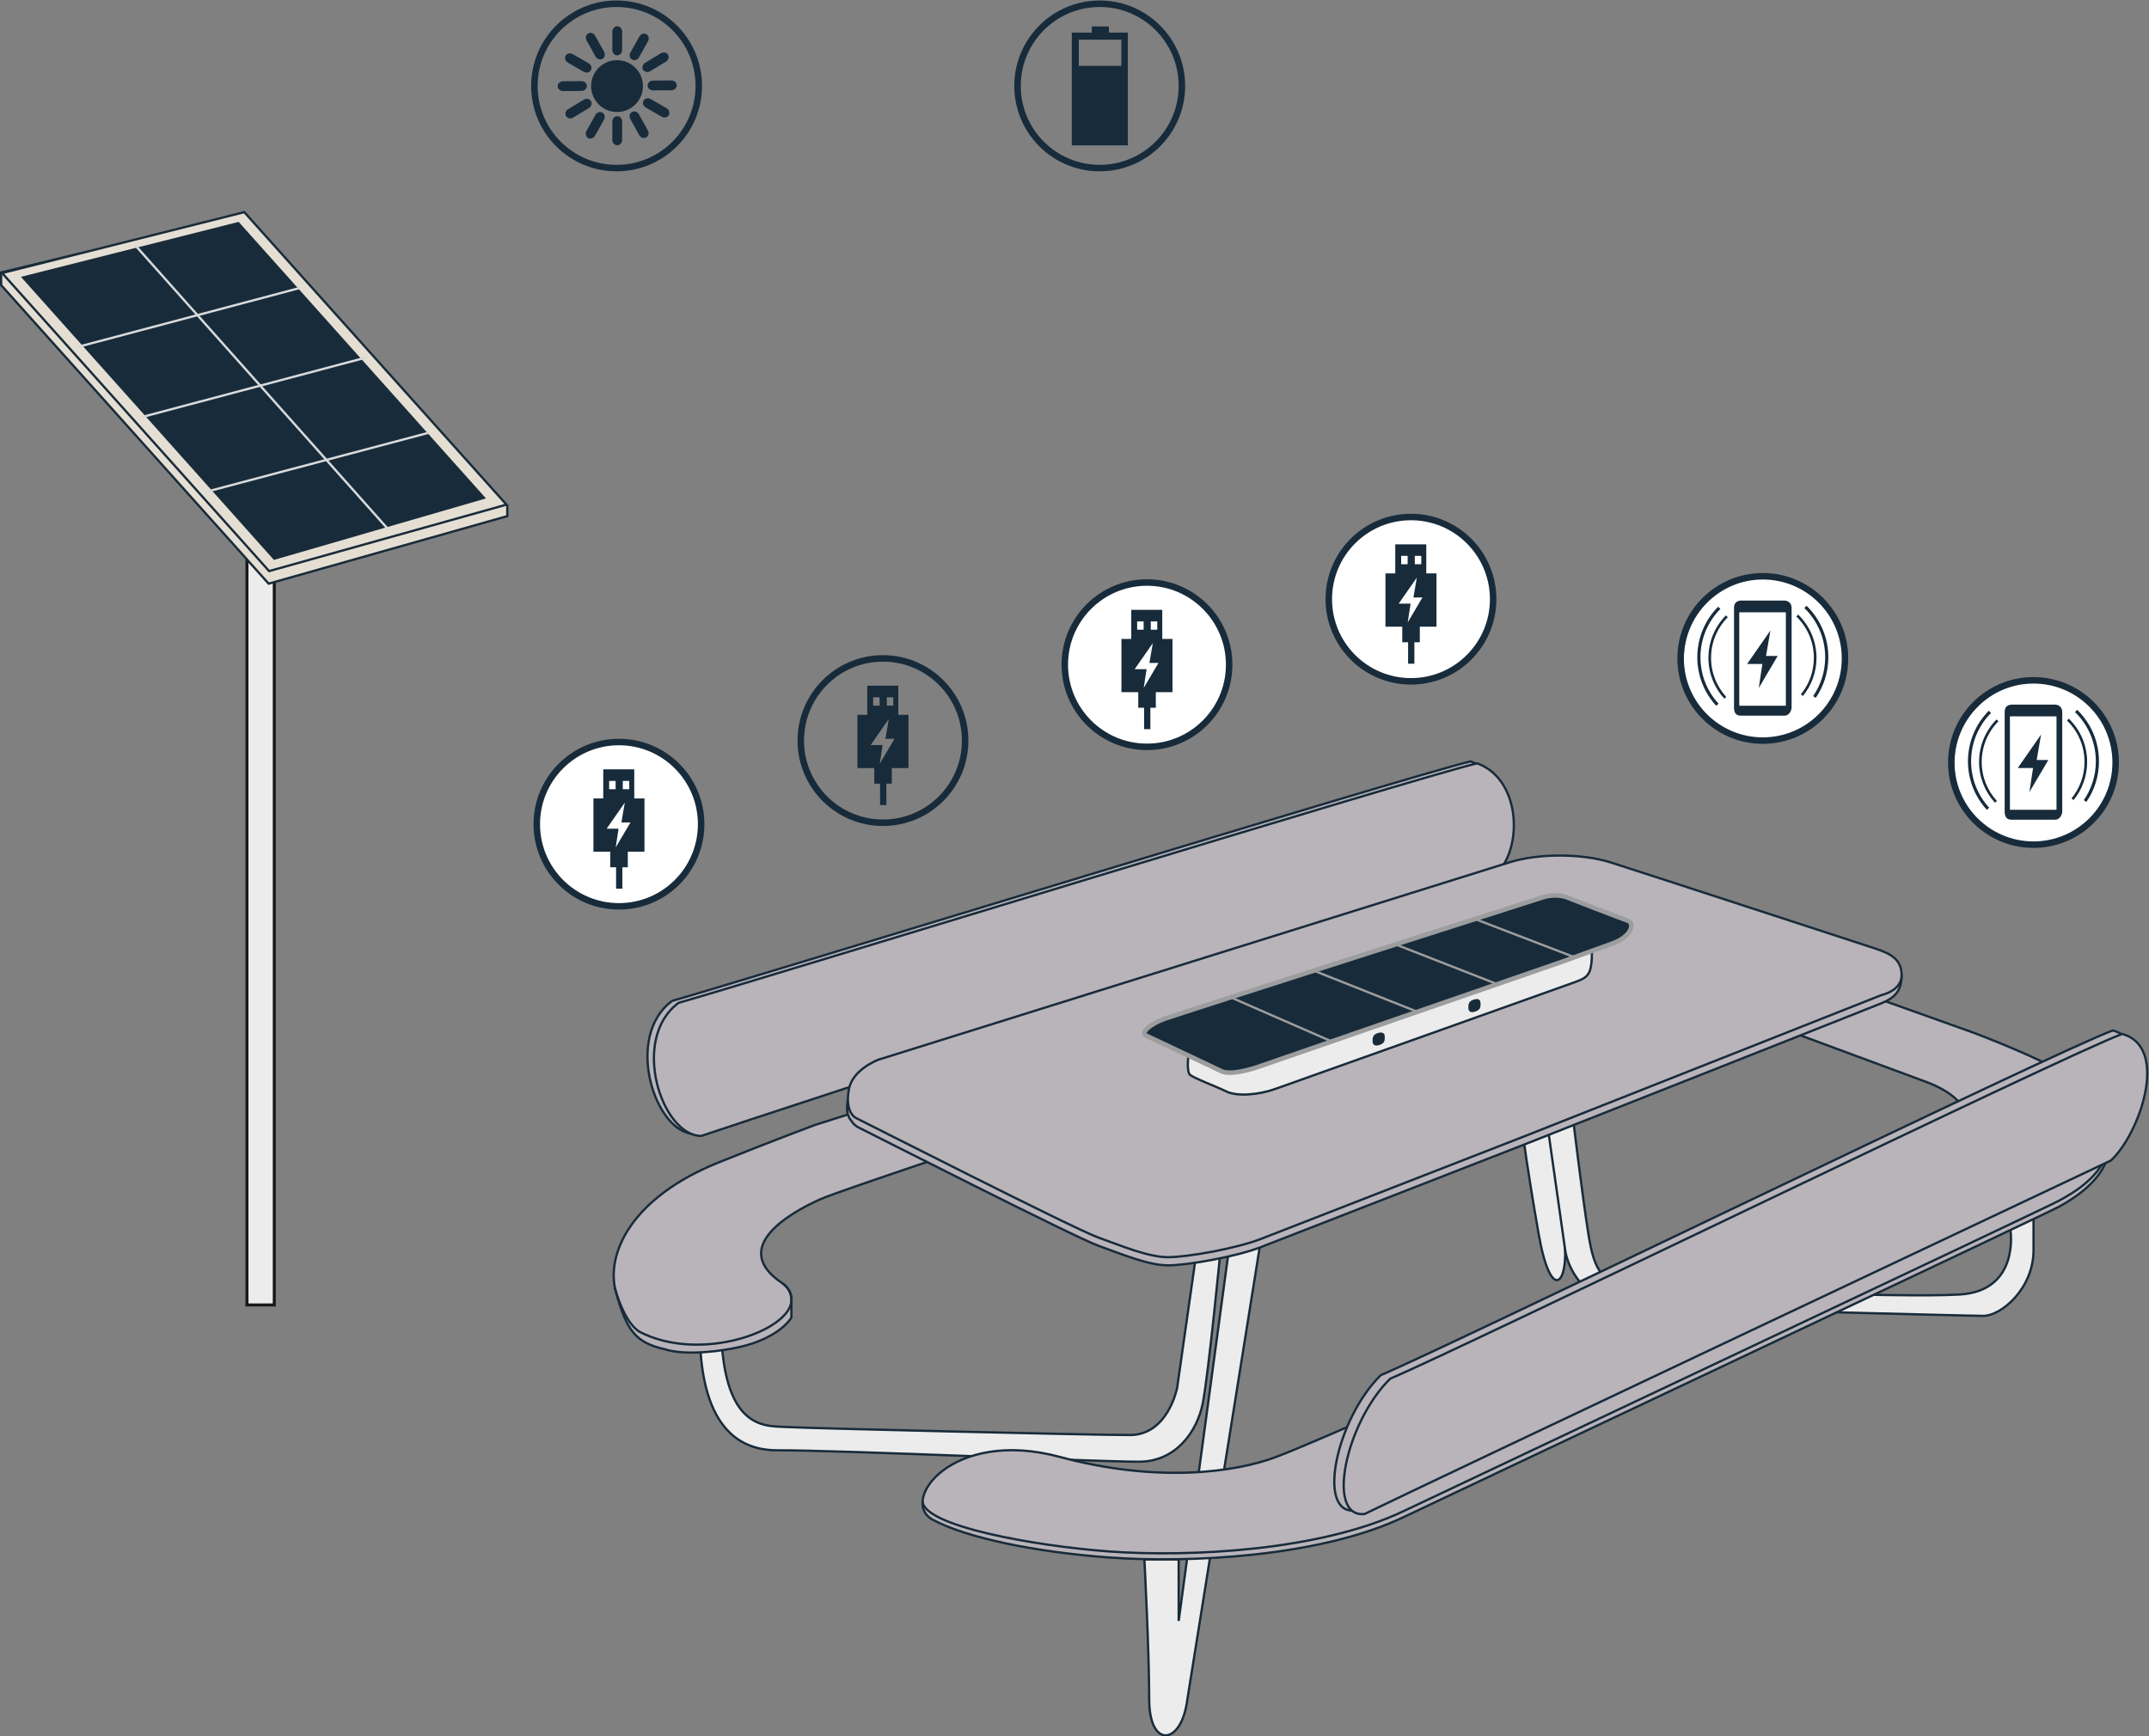 <?xml version="1.0" encoding="UTF-8" standalone="no"?>
<!-- Created with Inkscape (http://www.inkscape.org/) -->

<svg
   xmlns:dc="http://purl.org/dc/elements/1.1/"
   xmlns:cc="http://creativecommons.org/ns#"
   xmlns:rdf="http://www.w3.org/1999/02/22-rdf-syntax-ns#"
   xmlns:svg="http://www.w3.org/2000/svg"
   xmlns="http://www.w3.org/2000/svg"
   xmlns:sodipodi="http://sodipodi.sourceforge.net/DTD/sodipodi-0.dtd"
   xmlns:inkscape="http://www.inkscape.org/namespaces/inkscape"
   version="1.1"
   id="svg2"
   xml:space="preserve"
   width="570.04"
   height="460.706"
   viewBox="0 0 570.04 460.706"
   sodipodi:docname="tableDetail.svg"
   inkscape:version="0.92.5 (2060ec1f9f, 2020-04-08)"><rect x="0" y="0" width="570.04" height="460.706" fill="#808080" stroke="none"/><defs
     id="defs6"><clipPath
       clipPathUnits="userSpaceOnUse"
       id="clipPath60"><path
         d="M 61.795,56.323 H 499.748 V 368.395 H 61.795 Z"
         id="path58"
         inkscape:connector-curvature="0" /></clipPath><clipPath
       clipPathUnits="userSpaceOnUse"
       id="clipPath104"><path
         d="M 61.795,56.323 H 499.748 V 368.395 H 61.795 Z"
         id="path102"
         inkscape:connector-curvature="0" /></clipPath><clipPath
       clipPathUnits="userSpaceOnUse"
       id="clipPath120"><path
         d="M 61.795,56.323 H 499.748 V 368.395 H 61.795 Z"
         id="path118"
         inkscape:connector-curvature="0" /></clipPath><clipPath
       clipPathUnits="userSpaceOnUse"
       id="clipPath268"><path
         d="M 0,0 H 595.276 V 841.89 H 0 Z"
         id="path266"
         inkscape:connector-curvature="0" /></clipPath><clipPath
       clipPathUnits="userSpaceOnUse"
       id="clipPath290"><path
         d="M 0,0 H 595.276 V 841.89 H 0 Z"
         id="path288"
         inkscape:connector-curvature="0" /></clipPath><clipPath
       clipPathUnits="userSpaceOnUse"
       id="clipPath316"><path
         d="M 0,0 H 595.276 V 841.89 H 0 Z"
         id="path314"
         inkscape:connector-curvature="0" /></clipPath><clipPath
       clipPathUnits="userSpaceOnUse"
       id="clipPath342"><path
         d="M 0,0 H 595.276 V 841.89 H 0 Z"
         id="path340"
         inkscape:connector-curvature="0" /></clipPath><clipPath
       clipPathUnits="userSpaceOnUse"
       id="clipPath372"><path
         d="M 0,0 H 595.276 V 841.89 H 0 Z"
         id="path370"
         inkscape:connector-curvature="0" /></clipPath><clipPath
       clipPathUnits="userSpaceOnUse"
       id="clipPath410"><path
         d="M 0,0 H 595.276 V 841.89 H 0 Z"
         id="path408"
         inkscape:connector-curvature="0" /></clipPath><clipPath
       clipPathUnits="userSpaceOnUse"
       id="clipPath450"><path
         d="M 0,0 H 595.276 V 841.89 H 0 Z"
         id="path448"
         inkscape:connector-curvature="0" /></clipPath><clipPath
       clipPathUnits="userSpaceOnUse"
       id="clipPath530"><path
         d="M 0,0 H 595.276 V 841.89 H 0 Z"
         id="path528"
         inkscape:connector-curvature="0" /></clipPath><clipPath
       clipPathUnits="userSpaceOnUse"
       id="clipPath554"><path
         d="M 0,0 H 595.276 V 841.89 H 0 Z"
         id="path552"
         inkscape:connector-curvature="0" /></clipPath><clipPath
       clipPathUnits="userSpaceOnUse"
       id="clipPath570"><path
         d="M 0,0 H 595.276 V 841.89 H 0 Z"
         id="path568"
         inkscape:connector-curvature="0" /></clipPath></defs><sodipodi:namedview
     pagecolor="#ffffff"
     bordercolor="#666666"
     borderopacity="1"
     objecttolerance="10"
     gridtolerance="10"
     guidetolerance="10"
     inkscape:pageopacity="0"
     inkscape:pageshadow="2"
     inkscape:window-width="1848"
     inkscape:window-height="1016"
     id="namedview4"
     showgrid="false"
     inkscape:zoom="0.84096496"
     inkscape:cx="218.5513"
     inkscape:cy="316.54453"
     inkscape:window-x="1992"
     inkscape:window-y="27"
     inkscape:window-maximized="1"
     inkscape:current-layer="g10" /><g
     id="g10"
     inkscape:groupmode="layer"
     inkscape:label="PWS_CI"
     transform="matrix(1.333,0,0,-1.333,-86.327,543.118)"><path
       d="m 119.341,147.706 h -5.437 v 175.126 h 5.437 z"
       style="fill:#ececec;fill-opacity:1;fill-rule:nonzero;stroke:none"
       id="path28"
       inkscape:connector-curvature="0" /><g
       id="g30"
       transform="translate(119.341,147.706)"><path
         d="M 0,0 H -5.437 V 175.126 H 0 Z"
         style="fill:none;stroke:#1b181c;stroke-width:0.601;stroke-linecap:butt;stroke-linejoin:miter;stroke-miterlimit:10;stroke-dasharray:none;stroke-opacity:1"
         id="path32"
         inkscape:connector-curvature="0" /></g><g
       id="g34"
       transform="translate(80.715,357.003)"><path
         d="m 0,0 -15.741,-3.79 0.021,-2.533 53.226,-59.411 47.484,13.441 v 2.211"
         style="fill:#e5dfd3;fill-opacity:1;fill-rule:nonzero;stroke:#182b3a;stroke-width:0.454;stroke-linecap:butt;stroke-linejoin:miter;stroke-miterlimit:10;stroke-dasharray:none;stroke-opacity:1"
         id="path36"
         inkscape:connector-curvature="0" /></g><g
       id="g38"
       transform="translate(65.179,353.095)"><path
         d="m 0,0 53.131,-59.324 47.233,13.231 -52.17,58.214 z"
         style="fill:#e5dfd3;fill-opacity:1;fill-rule:nonzero;stroke:none"
         id="path40"
         inkscape:connector-curvature="0" /></g><g
       id="g42"
       transform="translate(65.179,353.095)"><path
         d="m 0,0 53.131,-59.324 47.233,13.231 -52.17,58.214 z"
         style="fill:none;stroke:#182b3a;stroke-width:0.454;stroke-linecap:butt;stroke-linejoin:miter;stroke-miterlimit:10;stroke-dasharray:none;stroke-opacity:1"
         id="path44"
         inkscape:connector-curvature="0" /></g><g
       id="g46"
       transform="translate(69.348,352.212)"><path
         d="M 0,0 42.83,10.81 91.711,-43.859 49.994,-55.962 Z"
         style="fill:#182b3a;fill-opacity:1;fill-rule:nonzero;stroke:none"
         id="path48"
         inkscape:connector-curvature="0" /></g><g
       id="g50"
       transform="translate(69.348,352.212)"><path
         d="M 0,0 42.83,10.81 91.711,-43.859 49.994,-55.962 Z"
         style="fill:none;stroke:#182b3a;stroke-width:0.454;stroke-linecap:butt;stroke-linejoin:miter;stroke-miterlimit:10;stroke-dasharray:none;stroke-opacity:1"
         id="path52"
         inkscape:connector-curvature="0" /></g><g
       id="g54"><g
         id="g56"
         clip-path="url(#clipPath60)"><g
           id="g62"
           transform="translate(307.647,158.635)"><path
             d="m 0,0 c 0,0 -2.415,-24.886 -3.555,-30.552 -1.14,-5.664 -5.389,-11.581 -12.699,-11.581 -8.874,0 -58.035,2.274 -71.994,2.275 -16.323,0.002 -15.396,21.097 -15.396,27.247 l 4.237,1.655 c -0.662,-25.159 8.463,-24.022 13.104,-24.276 4.641,-0.254 60.641,-1.591 68.255,-1.591 7.616,0 9.407,9.407 9.407,9.407 l 3.784,26.541"
             style="fill:#ececec;fill-opacity:1;fill-rule:nonzero;stroke:#182b3a;stroke-width:0.454;stroke-linecap:butt;stroke-linejoin:miter;stroke-miterlimit:10;stroke-dasharray:none;stroke-opacity:1"
             id="path64"
             inkscape:connector-curvature="0" /></g><g
           id="g66"
           transform="translate(233.492,188.684)"><path
             d="M 0,0 C 0,0 -0.461,-2.314 0.228,-3.622 0.917,-4.934 1.849,-5.519 1.849,-5.519"
             style="fill:none;stroke:#182b3a;stroke-width:0.454;stroke-linecap:butt;stroke-linejoin:miter;stroke-miterlimit:10;stroke-dasharray:none;stroke-opacity:1"
             id="path68"
             inkscape:connector-curvature="0" /></g></g></g><g
       id="g70"
       transform="translate(91.599,358.704)"><path
         d="M 0,0 50.457,-56.67"
         style="fill:none;stroke:#d8dadb;stroke-width:0.454;stroke-linecap:butt;stroke-linejoin:miter;stroke-miterlimit:10;stroke-dasharray:none;stroke-opacity:1"
         id="path72"
         inkscape:connector-curvature="0" /></g><g
       id="g74"
       transform="translate(80.057,338.342)"><path
         d="M 0,0 44.493,11.814"
         style="fill:none;stroke:#d8dadb;stroke-width:0.454;stroke-linecap:butt;stroke-linejoin:miter;stroke-miterlimit:10;stroke-dasharray:none;stroke-opacity:1"
         id="path76"
         inkscape:connector-curvature="0" /></g><g
       id="g78"
       transform="translate(93.114,324.463)"><path
         d="M 0,0 44.493,11.814"
         style="fill:none;stroke:#d8dadb;stroke-width:0.454;stroke-linecap:butt;stroke-linejoin:miter;stroke-miterlimit:10;stroke-dasharray:none;stroke-opacity:1"
         id="path80"
         inkscape:connector-curvature="0" /></g><g
       id="g82"
       transform="translate(105.413,309.449)"><path
         d="M 0,0 44.493,11.814"
         style="fill:none;stroke:#d8dadb;stroke-width:0.454;stroke-linecap:butt;stroke-linejoin:miter;stroke-miterlimit:10;stroke-dasharray:none;stroke-opacity:1"
         id="path84"
         inkscape:connector-curvature="0" /></g><g
       id="g110"
       transform="translate(304.163,149.99)" /><g
       id="g114"><g
         id="g116"
         clip-path="url(#clipPath120)"><g
           id="g122"
           transform="translate(198.511,208.224)"><path
             d="m 0,0 c 15.727,4.486 147.248,44.954 158.901,47.673 9.195,-3.285 9.195,-18.354 2.921,-22.722 C 154.907,22.698 16.61,-22.35 4.509,-26.489 -3.341,-26.489 -9.697,-7.167 0,0"
             style="fill:#b9b4ba;fill-opacity:1;fill-rule:nonzero;stroke:none"
             id="path124"
             inkscape:connector-curvature="0" /></g><g
           id="g126"
           transform="translate(198.511,208.224)"><path
             d="m 0,0 c 15.727,4.486 147.248,44.954 158.901,47.673 9.195,-3.285 9.195,-18.354 2.921,-22.722 C 154.907,22.698 16.61,-22.35 4.509,-26.489 -3.341,-26.489 -9.697,-7.167 0,0 Z"
             style="fill:none;stroke:#182b3a;stroke-width:0.454;stroke-linecap:butt;stroke-linejoin:miter;stroke-miterlimit:10;stroke-dasharray:none;stroke-opacity:1"
             id="path128"
             inkscape:connector-curvature="0" /></g><g
           id="g130"
           transform="translate(367.892,181.188)"><path
             d="M 0,0 C 0,0 0.607,-5.311 3.035,-19.27 5.462,-33.229 9.101,-29.615 8.193,-20.332 7.286,-11.045 5.974,2.364 5.974,2.364"
             style="fill:#ececec;fill-opacity:1;fill-rule:nonzero;stroke:#182b3a;stroke-width:0.454;stroke-linecap:butt;stroke-linejoin:miter;stroke-miterlimit:10;stroke-dasharray:none;stroke-opacity:1"
             id="path132"
             inkscape:connector-curvature="0" /></g><g
           id="g134"
           transform="translate(469.423,164.808)"><path
             d="m 0,0 v -6.173 c 0,-7.641 -6.376,-13.103 -10.017,-13.103 -3.642,0 -56.609,1.517 -67.691,1.517 -11.078,0 -14.907,7.541 -15.496,11.586 -0.59,4.042 -3.488,24.588 -3.488,24.588 l 5.012,1.865 c 0,0 1.955,-16.191 3.107,-23.321 1.152,-7.132 2.574,-10.498 10.668,-10.667 8.095,-0.168 51.118,-2.024 63.184,-1.32 12.066,0.704 10.123,12.835 10.123,12.835"
             style="fill:#ececec;fill-opacity:1;fill-rule:nonzero;stroke:#182b3a;stroke-width:0.454;stroke-linecap:butt;stroke-linejoin:miter;stroke-miterlimit:10;stroke-dasharray:none;stroke-opacity:1"
             id="path136"
             inkscape:connector-curvature="0" /></g><g
           id="g138"
           transform="translate(309.34,159.007)"><path
             d="m 0,0 -10.029,-74.186 v 12.25 h -6.824 c 0,0 0.957,-18.149 0.957,-27.859 0,-9.711 6.135,-9.154 7.469,-0.809 1.335,8.343 14.785,92.453 14.785,92.453"
             style="fill:#ececec;fill-opacity:1;fill-rule:nonzero;stroke:#182b3a;stroke-width:0.454;stroke-linecap:butt;stroke-linejoin:miter;stroke-miterlimit:10;stroke-dasharray:none;stroke-opacity:1"
             id="path140"
             inkscape:connector-curvature="0" /></g><g
           id="g142"
           transform="translate(285.351,97.452)"><path
             d="m 0,0 c 16.111,-1.195 42.181,0.131 58.719,8.023 14.093,6.726 128.061,60.471 130.357,61.753 2.296,1.283 10.62,5.842 10.014,13.05 -0.688,8.185 -5.16,10.723 -8.8,13.351 -3.641,2.629 -16.22,7.57 -18.815,8.497 -2.595,0.927 -80.741,28.828 -80.741,28.828 l -149.2,-47.441 c 0,0 -9.274,-3.471 -19.22,-7.484 -17.296,-6.98 -22.455,-18.208 -20.331,-25.794 2.124,-7.587 3.884,-10.081 9.798,-11.361 0,0 3.826,-1.546 13.228,0.131 9.401,1.677 11.884,6.191 11.884,6.191 l 0.011,3.564 c 0,0 0.02,-2.587 -0.012,0 -0.027,2.196 -1.832,3.295 -1.832,3.295 -10.079,6.71 0.253,13.405 7.587,16.691 7.618,3.416 149.149,49.615 149.149,49.615 0,0 57.892,-21.439 70.879,-26.249 12.987,-4.81 8.497,-13.655 2.428,-16.083 C 159.034,76.149 49.894,26.254 33.38,20.009 25.086,16.873 9.535,14.818 -9.71,20.009 -31.162,25.796 -41.875,11.134 -34.899,7.456 -28.116,3.88 -14.768,1.093 0,0"
             style="fill:#b9b4ba;fill-opacity:1;fill-rule:nonzero;stroke:none"
             id="path144"
             inkscape:connector-curvature="0" /></g><g
           id="g146"
           transform="translate(285.351,97.452)"><path
             d="m 0,0 c 16.111,-1.195 42.181,0.131 58.719,8.023 14.093,6.726 128.061,60.471 130.357,61.753 2.296,1.283 10.62,5.842 10.014,13.05 -0.688,8.185 -5.16,10.723 -8.8,13.351 -3.641,2.629 -16.22,7.57 -18.815,8.497 -2.595,0.927 -80.741,28.828 -80.741,28.828 l -149.2,-47.441 c 0,0 -9.274,-3.471 -19.22,-7.484 -17.296,-6.98 -22.455,-18.208 -20.331,-25.794 2.124,-7.587 3.884,-10.081 9.798,-11.361 0,0 3.826,-1.546 13.228,0.131 9.401,1.677 11.884,6.191 11.884,6.191 l 0.011,3.564 c 0,0 0.02,-2.587 -0.012,0 -0.027,2.196 -1.832,3.295 -1.832,3.295 -10.079,6.71 0.253,13.405 7.587,16.691 7.618,3.416 149.149,49.615 149.149,49.615 0,0 57.892,-21.439 70.879,-26.249 12.987,-4.81 8.497,-13.655 2.428,-16.083 C 159.034,76.149 49.894,26.254 33.38,20.009 25.086,16.873 9.535,14.818 -9.71,20.009 -31.162,25.796 -41.875,11.134 -34.899,7.456 -28.116,3.88 -14.768,1.093 0,0 Z"
             style="fill:none;stroke:#182b3a;stroke-width:0.454;stroke-linecap:butt;stroke-linejoin:miter;stroke-miterlimit:10;stroke-dasharray:none;stroke-opacity:1"
             id="path148"
             inkscape:connector-curvature="0" /></g><g
           id="g150"
           transform="translate(187.085,151.173)"><path
             d="m 0,0 c 2.124,-7.586 5.012,-8.846 5.012,-8.846 12.024,-6.178 29.831,0.182 30.157,6.224 0.062,1.138 -0.296,2.309 -1.631,3.338 m 27.73,-43.279 c 0.248,-4.92 22.24,-8.866 37.008,-9.961 16.111,-1.193 42.181,0.13 58.719,8.022 14.093,6.727 128.06,60.474 130.357,61.754 2.296,1.282 10.506,5.505 9.9,12.712"
             style="fill:none;stroke:#182b3a;stroke-width:0.454;stroke-linecap:butt;stroke-linejoin:miter;stroke-miterlimit:10;stroke-dasharray:none;stroke-opacity:1"
             id="path152"
             inkscape:connector-curvature="0" /></g><g
           id="g154"
           transform="translate(443.171,213.354)"><path
             d="m 0,0 c 0,-3.137 -1.378,-4.516 -3.945,-5.571 -2.567,-1.057 -71.334,-28.222 -71.334,-28.222 0,0 -47.255,-18.407 -52.195,-20.332 -4.94,-1.922 -14.616,-3.641 -18.51,-3.641 -3.894,0 -9.201,2.226 -13.96,3.944 -4.603,1.665 -43.996,21.689 -47.886,23.633 -0.131,0.063 -0.702,0.587 -0.749,0.611 l -0.793,1.077 -0.359,0.892 -0.087,1.238 0.136,0.718"
             style="fill:#b9b4ba;fill-opacity:1;fill-rule:nonzero;stroke:#182b3a;stroke-width:0.454;stroke-linecap:butt;stroke-linejoin:miter;stroke-miterlimit:10;stroke-dasharray:none;stroke-opacity:1"
             id="path156"
             inkscape:connector-curvature="0" /></g><g
           id="g158"
           transform="translate(199.796,207.834)"><path
             d="m 0,0 c 15.727,4.486 147.248,44.954 158.901,47.673 9.195,-3.285 9.195,-18.354 2.921,-22.722 C 154.907,22.698 16.61,-22.35 4.509,-26.489 -3.341,-26.489 -9.697,-7.167 0,0"
             style="fill:#b9b4ba;fill-opacity:1;fill-rule:nonzero;stroke:none"
             id="path160"
             inkscape:connector-curvature="0" /></g><g
           id="g162"
           transform="translate(199.796,207.834)"><path
             d="m 0,0 c 15.727,4.486 147.248,44.954 158.901,47.673 9.195,-3.285 9.195,-18.354 2.921,-22.722 C 154.907,22.698 16.61,-22.35 4.509,-26.489 -3.341,-26.489 -9.697,-7.167 0,0 Z"
             style="fill:none;stroke:#182b3a;stroke-width:0.454;stroke-linecap:butt;stroke-linejoin:miter;stroke-miterlimit:10;stroke-dasharray:none;stroke-opacity:1"
             id="path164"
             inkscape:connector-curvature="0" /></g><g
           id="g166"
           transform="translate(235.072,184.924)"><path
             d="m 0,0 c 1.476,-0.711 43.397,-22.046 48.155,-23.764 4.758,-1.719 10.065,-3.946 13.959,-3.946 3.894,0 13.571,1.719 18.511,3.642 4.939,1.925 52.195,20.332 52.195,20.332 l 71.334,28.221 c 0,0 3.945,0.808 3.945,3.945 0,3.137 -2.21,4.301 -5.311,5.311 -3.099,1.009 -47.208,15.427 -52.671,17.146 -5.461,1.718 -14.074,1.862 -20.028,0 C 124.134,49.025 4.457,11.588 4.457,11.588 c 0,0 -5.091,-1.903 -5.833,-5.832 C -2.118,1.828 -0.653,0.315 0,0"
             style="fill:#b9b4ba;fill-opacity:1;fill-rule:nonzero;stroke:none"
             id="path168"
             inkscape:connector-curvature="0" /></g><g
           id="g170"
           transform="translate(235.072,184.924)"><path
             d="m 0,0 c 1.476,-0.711 43.397,-22.046 48.155,-23.764 4.758,-1.719 10.065,-3.946 13.959,-3.946 3.894,0 13.571,1.719 18.511,3.642 4.939,1.925 52.195,20.332 52.195,20.332 l 71.334,28.221 c 0,0 3.945,0.808 3.945,3.945 0,3.137 -2.21,4.301 -5.311,5.311 -3.099,1.009 -47.208,15.427 -52.671,17.146 -5.461,1.718 -14.074,1.862 -20.028,0 C 124.134,49.025 4.457,11.588 4.457,11.588 c 0,0 -5.091,-1.903 -5.833,-5.832 C -2.118,1.828 -0.653,0.315 0,0 Z"
             style="fill:none;stroke:#182b3a;stroke-width:0.454;stroke-linecap:butt;stroke-linejoin:miter;stroke-miterlimit:10;stroke-dasharray:none;stroke-opacity:1"
             id="path172"
             inkscape:connector-curvature="0" /></g><g
           id="g174"
           transform="translate(349.407,204.137)"><path
             d="m 0,0 c 0,-0.564 -0.341,-1.024 -0.758,-1.024 -0.419,0 -0.759,0.46 -0.759,1.024 0,0.567 0.34,1.024 0.759,1.024 C -0.341,1.024 0,0.567 0,0"
             style="fill:#1b181c;fill-opacity:1;fill-rule:nonzero;stroke:none"
             id="path176"
             inkscape:connector-curvature="0" /></g><g
           id="g178"
           transform="translate(352.01,205.047)"><path
             d="m 0,0 c 0,-0.564 -0.341,-1.024 -0.758,-1.024 -0.419,0 -0.759,0.46 -0.759,1.024 0,0.567 0.34,1.024 0.759,1.024 C -0.341,1.024 0,0.567 0,0"
             style="fill:#1b181c;fill-opacity:1;fill-rule:nonzero;stroke:none"
             id="path180"
             inkscape:connector-curvature="0" /></g><g
           id="g182"
           transform="translate(301.239,197.351)"><path
             d="m 0,0 c 0,0 -0.372,-3.132 0.296,-3.8 0.668,-0.669 5.209,-2.35 7.283,-3.362 2.075,-1.01 6.353,-0.695 9.711,0.507 3.358,1.202 56.771,20.207 59.504,21.216 2.732,1.013 3.514,1.352 3.514,6.347"
             style="fill:#ececec;fill-opacity:1;fill-rule:nonzero;stroke:#182b3a;stroke-width:0.454;stroke-linecap:butt;stroke-linejoin:miter;stroke-miterlimit:10;stroke-dasharray:none;stroke-opacity:1"
             id="path184"
             inkscape:connector-curvature="0" /></g><g
           id="g186"
           transform="translate(340.32,201.082)"><path
             d="m 0,0 c 0.001,-0.655 0.057,-1.244 -0.995,-1.609 -1.024,-0.355 -1.432,0.028 -1.429,0.771 0.005,0.643 0.045,1.277 1.059,1.586 C -0.35,1.058 -0.001,0.642 0,0"
             style="fill:#182b3a;fill-opacity:1;fill-rule:nonzero;stroke:none"
             id="path188"
             inkscape:connector-curvature="0" /></g><g
           id="g190"
           transform="translate(292.837,201.318)"><path
             d="m 0,0 c 1.188,-0.562 13.3,-6.27 14.97,-7.081 1.67,-0.809 5.372,0.178 7.486,0.91 2.115,0.732 60.794,21.04 60.794,21.04 0,0 6.981,2.568 9.204,3.339 4.453,1.541 4.68,4.222 3.44,4.651 -1.809,0.628 -11.129,4.248 -12.139,4.654 -1.012,0.405 -2.965,0.604 -4.856,0 C 77.008,26.908 6.473,4.348 3.641,3.338 0.81,2.326 -1.188,0.562 0,0"
             style="fill:#182b3a;fill-opacity:1;fill-rule:nonzero;stroke:none"
             id="path192"
             inkscape:connector-curvature="0" /></g><g
           id="g194"
           transform="translate(292.837,201.318)"><path
             d="m 0,0 c 1.188,-0.562 13.3,-6.27 14.97,-7.081 1.67,-0.809 5.372,0.178 7.486,0.91 2.115,0.732 60.794,21.04 60.794,21.04 0,0 6.981,2.568 9.204,3.339 4.453,1.541 4.68,4.222 3.44,4.651 -1.809,0.628 -11.129,4.248 -12.139,4.654 -1.012,0.405 -2.965,0.604 -4.856,0 C 77.008,26.908 6.473,4.348 3.641,3.338 0.81,2.326 -1.188,0.562 0,0 Z"
             style="fill:none;stroke:#9c9d9e;stroke-width:0.908;stroke-linecap:butt;stroke-linejoin:miter;stroke-miterlimit:10;stroke-dasharray:none;stroke-opacity:1"
             id="path196"
             inkscape:connector-curvature="0" /></g><g
           id="g198"
           transform="translate(359.275,207.716)"><path
             d="m 0,0 c 0,-0.564 -0.063,-1.086 -0.613,-1.238 -0.746,-0.206 -0.904,0.218 -0.904,0.783 0,0.567 0.128,1.091 0.759,1.266 C -0.233,0.955 0,0.567 0,0"
             style="fill:#182b3a;fill-opacity:1;fill-rule:nonzero;stroke:none"
             id="path200"
             inkscape:connector-curvature="0" /></g><g
           id="g202"
           transform="translate(309.657,208.932)"><path
             d="M 0,0 20.1,-8.78"
             style="fill:#1b181c;fill-opacity:1;fill-rule:nonzero;stroke:#9c9d9e;stroke-width:0.454;stroke-linecap:butt;stroke-linejoin:miter;stroke-miterlimit:10;stroke-dasharray:none;stroke-opacity:1"
             id="path204"
             inkscape:connector-curvature="0" /></g><g
           id="g206"
           transform="translate(358.356,224.487)"><path
             d="M 0,0 19.532,-7.495"
             style="fill:#1b181c;fill-opacity:1;fill-rule:nonzero;stroke:#9c9d9e;stroke-width:0.454;stroke-linecap:butt;stroke-linejoin:miter;stroke-miterlimit:10;stroke-dasharray:none;stroke-opacity:1"
             id="path208"
             inkscape:connector-curvature="0" /></g><g
           id="g210"
           transform="translate(326.191,214.244)"><path
             d="M 0,0 20.747,-8.238"
             style="fill:#1b181c;fill-opacity:1;fill-rule:nonzero;stroke:#9c9d9e;stroke-width:0.454;stroke-linecap:butt;stroke-linejoin:miter;stroke-miterlimit:10;stroke-dasharray:none;stroke-opacity:1"
             id="path212"
             inkscape:connector-curvature="0" /></g><g
           id="g214"
           transform="translate(342.474,219.464)"><path
             d="M 0,0 20.179,-7.891"
             style="fill:#1b181c;fill-opacity:1;fill-rule:nonzero;stroke:#9c9d9e;stroke-width:0.454;stroke-linecap:butt;stroke-linejoin:miter;stroke-miterlimit:10;stroke-dasharray:none;stroke-opacity:1"
             id="path216"
             inkscape:connector-curvature="0" /></g><g
           id="g218"
           transform="translate(339.529,133.732)"><path
             d="m 0,0 c 15.144,6.438 134.369,64.485 145.657,68.605 9.511,-2.573 3.514,-19.848 -2.24,-25.182 C 136.792,40.292 6.47,-21.249 -5.104,-26.938 -12.912,-27.749 -8.847,-8.691 0,0"
             style="fill:#b9b4ba;fill-opacity:1;fill-rule:nonzero;stroke:none"
             id="path220"
             inkscape:connector-curvature="0" /></g><g
           id="g222"
           transform="translate(339.529,133.732)"><path
             d="m 0,0 c 15.144,6.438 134.369,64.485 145.657,68.605 9.511,-2.573 3.514,-19.848 -2.24,-25.182 C 136.792,40.292 6.47,-21.249 -5.104,-26.938 -12.912,-27.749 -8.847,-8.691 0,0 Z"
             style="fill:none;stroke:#182b3a;stroke-width:0.454;stroke-linecap:butt;stroke-linejoin:miter;stroke-miterlimit:10;stroke-dasharray:none;stroke-opacity:1"
             id="path224"
             inkscape:connector-curvature="0" /></g><g
           id="g226"
           transform="translate(341.402,133.032)"><path
             d="m 0,0 c 15.144,6.438 134.369,64.485 145.657,68.605 9.511,-2.573 3.514,-19.848 -2.24,-25.182 C 136.792,40.292 6.471,-21.249 -5.104,-26.938 -12.912,-27.749 -8.847,-8.691 0,0"
             style="fill:#b9b4ba;fill-opacity:1;fill-rule:nonzero;stroke:none"
             id="path228"
             inkscape:connector-curvature="0" /></g><g
           id="g230"
           transform="translate(341.402,133.032)"><path
             d="m 0,0 c 15.144,6.438 134.369,64.485 145.657,68.605 9.511,-2.573 3.514,-19.848 -2.24,-25.182 C 136.792,40.292 6.471,-21.249 -5.104,-26.938 -12.912,-27.749 -8.847,-8.691 0,0 Z"
             style="fill:none;stroke:#182b3a;stroke-width:0.454;stroke-linecap:butt;stroke-linejoin:miter;stroke-miterlimit:10;stroke-dasharray:none;stroke-opacity:1"
             id="path232"
             inkscape:connector-curvature="0" /></g><g
           id="g234"
           transform="translate(359.378,207.728)"><path
             d="m 0,0 c 0.001,-0.655 0.057,-1.244 -0.995,-1.609 -1.024,-0.355 -1.432,0.028 -1.429,0.771 0.005,0.643 0.045,1.277 1.059,1.586 C -0.35,1.058 -0.001,0.642 0,0"
             style="fill:#182b3a;fill-opacity:1;fill-rule:nonzero;stroke:none"
             id="path236"
             inkscape:connector-curvature="0" /></g><g
           id="g246"
           transform="translate(195.066,338.903)" /></g></g><g
       id="g664"
       transform="translate(-1.89)"><g
         id="g262"><g
           clip-path="url(#clipPath268)"
           id="g264"><g
             transform="translate(258.709,260.037)"
             id="g270"><path
               inkscape:connector-curvature="0"
               id="path272"
               style="fill:none;stroke:#172b3b;stroke-width:1.291;stroke-linecap:butt;stroke-linejoin:miter;stroke-miterlimit:10;stroke-dasharray:none;stroke-opacity:1"
               d="m 0,0 c 0,-9.031 -7.322,-16.353 -16.355,-16.353 -9.031,0 -16.352,7.322 -16.352,16.353 0,9.033 7.321,16.355 16.352,16.355 C -7.322,16.355 0,9.033 0,0 Z" /></g></g></g><g
         transform="translate(247.432,265.165)"
         id="g274"><path
           inkscape:connector-curvature="0"
           id="path276"
           style="fill:#172b3b;fill-opacity:1;fill-rule:nonzero;stroke:none"
           d="M 0,0 H -2.031 V 5.791 H -8.203 V 0 h -1.953 v -10.602 h 3.346 v -3.097 h 1.159 v -4.265 h 1.25 v 4.265 h 1.083 v 3.097 H 0 Z m -4.316,3.49 h 1.289 V 1.832 h -1.289 z m -2.715,0 h 1.289 V 1.832 h -1.289 z m 1.311,-13.232 0.563,3.72 h -2.368 l 3.61,5.187 -0.677,-3.945 h 1.803 z" /></g></g><g
       id="g674"
       transform="translate(-0.945)"><g
         id="g284"><g
           clip-path="url(#clipPath290)"
           id="g286"><g
             transform="translate(293.882,259.086)"
             id="g292"><path
               inkscape:connector-curvature="0"
               id="path294"
               style="fill:#ffffff;fill-opacity:1;fill-rule:nonzero;stroke:none"
               d="m 0,0 c 8.884,0 16.087,7.203 16.087,16.087 0,8.884 -7.203,16.086 -16.087,16.086 -8.884,0 -16.087,-7.202 -16.087,-16.086 C -16.087,7.203 -8.884,0 0,0" /></g><g
             transform="translate(310.3,275.142)"
             id="g296"><path
               inkscape:connector-curvature="0"
               id="path298"
               style="fill:none;stroke:#172b3b;stroke-width:1.291;stroke-linecap:butt;stroke-linejoin:miter;stroke-miterlimit:10;stroke-dasharray:none;stroke-opacity:1"
               d="m 0,0 c 0,-9.031 -7.322,-16.353 -16.355,-16.353 -9.031,0 -16.352,7.322 -16.352,16.353 0,9.033 7.321,16.355 16.352,16.355 C -7.322,16.355 0,9.033 0,0 Z" /></g></g></g><g
         transform="translate(299.023,280.27)"
         id="g300"><path
           inkscape:connector-curvature="0"
           id="path302"
           style="fill:#172b3b;fill-opacity:1;fill-rule:nonzero;stroke:none"
           d="M 0,0 H -2.031 V 5.791 H -8.203 V 0 h -1.953 v -10.602 h 3.346 v -3.097 h 1.159 v -4.265 h 1.25 v 4.265 h 1.083 v 3.097 H 0 Z m -4.316,3.49 h 1.289 V 1.832 h -1.289 z m -2.715,0 h 1.289 V 1.832 h -1.289 z m 1.311,-13.232 0.563,3.72 h -2.368 l 3.61,5.187 -0.677,-3.945 h 1.803 z" /></g></g><g
       id="g656"><g
         id="g310"><g
           clip-path="url(#clipPath316)"
           id="g312"><g
             transform="translate(187.866,227.338)"
             id="g318"><path
               inkscape:connector-curvature="0"
               id="path320"
               style="fill:#ffffff;fill-opacity:1;fill-rule:nonzero;stroke:none"
               d="m 0,0 c 8.884,0 16.087,7.203 16.087,16.087 0,8.884 -7.203,16.086 -16.087,16.086 -8.884,0 -16.087,-7.202 -16.087,-16.086 C -16.087,7.203 -8.884,0 0,0" /></g><g
             transform="translate(204.284,243.394)"
             id="g322"><path
               inkscape:connector-curvature="0"
               id="path324"
               style="fill:none;stroke:#172b3b;stroke-width:1.291;stroke-linecap:butt;stroke-linejoin:miter;stroke-miterlimit:10;stroke-dasharray:none;stroke-opacity:1"
               d="m 0,0 c 0,-9.031 -7.322,-16.353 -16.355,-16.353 -9.031,0 -16.352,7.322 -16.352,16.353 0,9.033 7.321,16.355 16.352,16.355 C -7.322,16.355 0,9.033 0,0 Z" /></g></g></g><g
         transform="translate(193.007,248.522)"
         id="g326"><path
           inkscape:connector-curvature="0"
           id="path328"
           style="fill:#172b3b;fill-opacity:1;fill-rule:nonzero;stroke:none"
           d="M 0,0 H -2.031 V 5.791 H -8.203 V 0 h -1.953 v -10.602 h 3.346 v -3.097 h 1.159 v -4.265 h 1.25 v 4.265 h 1.083 v 3.097 H 0 Z m -4.316,3.49 h 1.289 V 1.832 h -1.289 z m -2.715,0 h 1.289 V 1.832 h -1.289 z m 1.311,-13.232 0.563,3.72 h -2.368 l 3.61,5.187 -0.677,-3.945 h 1.803 z" /></g></g><g
       id="g684"><g
         id="g336"><g
           clip-path="url(#clipPath342)"
           id="g338"><g
             transform="translate(345.472,272.126)"
             id="g344"><path
               inkscape:connector-curvature="0"
               id="path346"
               style="fill:#ffffff;fill-opacity:1;fill-rule:nonzero;stroke:none"
               d="m 0,0 c 8.884,0 16.087,7.203 16.087,16.087 0,8.884 -7.203,16.086 -16.087,16.086 -8.884,0 -16.087,-7.202 -16.087,-16.086 C -16.087,7.203 -8.884,0 0,0" /></g><g
             transform="translate(361.89,288.181)"
             id="g348"><path
               inkscape:connector-curvature="0"
               id="path350"
               style="fill:none;stroke:#172b3b;stroke-width:1.291;stroke-linecap:butt;stroke-linejoin:miter;stroke-miterlimit:10;stroke-dasharray:none;stroke-opacity:1"
               d="m 0,0 c 0,-9.031 -7.322,-16.353 -16.355,-16.353 -9.031,0 -16.352,7.322 -16.352,16.353 0,9.033 7.321,16.355 16.352,16.355 C -7.322,16.355 0,9.033 0,0 Z" /></g></g></g><g
         transform="translate(350.613,293.309)"
         id="g352"><path
           inkscape:connector-curvature="0"
           id="path354"
           style="fill:#172b3b;fill-opacity:1;fill-rule:nonzero;stroke:none"
           d="M 0,0 H -2.031 V 5.791 H -8.203 V 0 h -1.953 v -10.602 h 3.346 v -3.097 h 1.159 v -4.265 h 1.25 v 4.265 h 1.083 v 3.097 H 0 Z m -4.316,3.49 h 1.289 V 1.832 h -1.289 z m -2.715,0 h 1.289 V 1.832 h -1.289 z m 1.311,-13.232 0.563,3.72 h -2.368 l 3.61,5.187 -0.677,-3.945 h 1.803 z" /></g></g><g
       id="g366"><g
         id="g368"
         clip-path="url(#clipPath372)"><g
           id="g374"
           transform="translate(415.913,260.079)"><path
             d="m 0,0 c 8.884,0 16.087,7.203 16.087,16.087 0,8.884 -7.203,16.086 -16.087,16.086 -8.884,0 -16.087,-7.202 -16.087,-16.086 C -16.087,7.203 -8.884,0 0,0"
             style="fill:#ffffff;fill-opacity:1;fill-rule:nonzero;stroke:none"
             id="path376"
             inkscape:connector-curvature="0" /></g><g
           id="g378"
           transform="translate(431.904,276.385)"><path
             d="m 0,0 c 0,-9.031 -7.322,-16.353 -16.355,-16.353 -9.031,0 -16.353,7.322 -16.353,16.353 0,9.033 7.322,16.355 16.353,16.355 C -7.322,16.355 0,9.033 0,0 Z"
             style="fill:none;stroke:#172b3b;stroke-width:1.291;stroke-linecap:butt;stroke-linejoin:miter;stroke-miterlimit:10;stroke-dasharray:none;stroke-opacity:1"
             id="path380"
             inkscape:connector-curvature="0" /></g><g
           id="g382"
           transform="translate(419.873,287.909)"><path
             d="m 0,0 h -8.594 c -0.52,0 -1.457,-0.207 -1.457,-1.406 v -19.895 c 0,-0.679 0.156,-1.614 1.355,-1.614 h 8.645 c 1.147,0 1.457,1.301 1.457,1.56 V -1.511 C 1.406,-0.156 0.261,0 0,0 m 0.261,-20.937 h -9.272 v 18.594 h 9.272 z"
             style="fill:#172b3b;fill-opacity:1;fill-rule:nonzero;stroke:none"
             id="path384"
             inkscape:connector-curvature="0" /></g><g
           id="g386"
           transform="translate(406.509,267.171)"><path
             d="m 0,0 c -2.285,2.488 -3.679,5.803 -3.682,9.448 0,3.841 1.553,7.322 4.06,9.846 m 17.144,0.181 c 2.617,-2.539 4.243,-6.094 4.243,-10.027 0,-2.937 -0.906,-5.661 -2.454,-7.907"
             style="fill:none;stroke:#172b3b;stroke-width:0.625;stroke-linecap:butt;stroke-linejoin:miter;stroke-miterlimit:10;stroke-dasharray:none;stroke-opacity:1"
             id="path388"
             inkscape:connector-curvature="0" /></g><g
           id="g390"
           transform="translate(408.081,268.556)"><path
             d="m 0,0 c -1.921,2.092 -3.093,4.88 -3.093,7.942 0,3.227 1.303,6.152 3.41,8.274 m 14.007,0.151 c 2.199,-2.134 3.564,-5.12 3.564,-8.425 0,-2.818 -0.994,-5.403 -2.646,-7.427"
             style="fill:none;stroke:#172b3b;stroke-width:0.525;stroke-linecap:butt;stroke-linejoin:miter;stroke-miterlimit:10;stroke-dasharray:none;stroke-opacity:1"
             id="path392"
             inkscape:connector-curvature="0" /></g></g></g><g
       id="g394"
       transform="translate(417.06,281.951)"><path
         d="m 0,0 -4.635,-6.667 h 3.041 l -0.723,-4.779 3.767,6.378 h -2.317 z"
         style="fill:#172b3b;fill-opacity:1;fill-rule:nonzero;stroke:none"
         id="path396"
         inkscape:connector-curvature="0" /></g><g
       id="g404"><g
         id="g406"
         clip-path="url(#clipPath410)"><g
           id="g412"
           transform="translate(469.772,239.369)"><path
             d="m 0,0 c 8.884,0 16.087,7.203 16.087,16.087 0,8.884 -7.203,16.086 -16.087,16.086 -8.884,0 -16.087,-7.202 -16.087,-16.086 C -16.087,7.203 -8.884,0 0,0"
             style="fill:#ffffff;fill-opacity:1;fill-rule:nonzero;stroke:none"
             id="path414"
             inkscape:connector-curvature="0" /></g><g
           id="g416"
           transform="translate(485.763,255.675)"><path
             d="m 0,0 c 0,-9.031 -7.322,-16.353 -16.355,-16.353 -9.031,0 -16.353,7.322 -16.353,16.353 0,9.033 7.322,16.355 16.353,16.355 C -7.322,16.355 0,9.033 0,0 Z"
             style="fill:none;stroke:#172b3b;stroke-width:1.291;stroke-linecap:butt;stroke-linejoin:miter;stroke-miterlimit:10;stroke-dasharray:none;stroke-opacity:1"
             id="path418"
             inkscape:connector-curvature="0" /></g><g
           id="g420"
           transform="translate(473.731,267.199)"><path
             d="m 0,0 h -8.594 c -0.52,0 -1.457,-0.207 -1.457,-1.406 v -19.895 c 0,-0.679 0.156,-1.614 1.355,-1.614 h 8.645 c 1.147,0 1.457,1.301 1.457,1.56 V -1.511 C 1.406,-0.156 0.261,0 0,0 m 0.261,-20.937 h -9.273 v 18.594 h 9.273 z"
             style="fill:#172b3b;fill-opacity:1;fill-rule:nonzero;stroke:none"
             id="path422"
             inkscape:connector-curvature="0" /></g><g
           id="g424"
           transform="translate(460.367,246.461)"><path
             d="m 0,0 c -2.285,2.488 -3.679,5.803 -3.682,9.448 0,3.841 1.553,7.322 4.06,9.846 m 17.144,0.181 c 2.617,-2.539 4.243,-6.094 4.243,-10.027 0,-2.937 -0.906,-5.661 -2.454,-7.907"
             style="fill:none;stroke:#172b3b;stroke-width:0.625;stroke-linecap:butt;stroke-linejoin:miter;stroke-miterlimit:10;stroke-dasharray:none;stroke-opacity:1"
             id="path426"
             inkscape:connector-curvature="0" /></g><g
           id="g428"
           transform="translate(461.939,247.846)"><path
             d="m 0,0 c -1.921,2.092 -3.093,4.88 -3.093,7.942 0,3.227 1.303,6.152 3.41,8.274 m 14.007,0.151 c 2.199,-2.134 3.564,-5.12 3.564,-8.425 0,-2.818 -0.994,-5.403 -2.646,-7.427"
             style="fill:none;stroke:#172b3b;stroke-width:0.525;stroke-linecap:butt;stroke-linejoin:miter;stroke-miterlimit:10;stroke-dasharray:none;stroke-opacity:1"
             id="path430"
             inkscape:connector-curvature="0" /></g></g></g><g
       id="g432"
       transform="translate(470.918,261.241)"><path
         d="m 0,0 -4.634,-6.667 h 3.04 l -0.723,-4.779 3.767,6.378 h -2.317 z"
         style="fill:#172b3b;fill-opacity:1;fill-rule:nonzero;stroke:none"
         id="path434"
         inkscape:connector-curvature="0" /></g><g
       id="g444"><g
         id="g446"
         clip-path="url(#clipPath450)"><g
           id="g452"
           transform="translate(203.812,390.338)"><path
             d="m 0,0 c 0,-9.031 -7.324,-16.353 -16.355,-16.353 -9.033,0 -16.355,7.322 -16.355,16.353 0,9.033 7.322,16.355 16.355,16.355 C -7.324,16.355 0,9.033 0,0 Z"
             style="fill:none;stroke:#172b3b;stroke-width:1.291;stroke-linecap:butt;stroke-linejoin:miter;stroke-miterlimit:10;stroke-dasharray:none;stroke-opacity:1"
             id="path454"
             inkscape:connector-curvature="0" /></g><g
           id="g456"
           transform="translate(192.702,390.304)"><path
             d="m 0,0 c 0,-2.847 -2.31,-5.156 -5.156,-5.156 -2.849,0 -5.157,2.309 -5.157,5.156 0,2.849 2.308,5.156 5.157,5.156 C -2.31,5.156 0,2.849 0,0"
             style="fill:#172b3b;fill-opacity:1;fill-rule:nonzero;stroke:none"
             id="path458"
             inkscape:connector-curvature="0" /></g><g
           id="g460"
           transform="translate(188.561,397.503)"><path
             d="m 0,0 c 0,-0.596 -0.437,-1.079 -0.977,-1.079 -0.539,0 -0.976,0.483 -0.976,1.079 v 3.63 c 0,0.599 0.437,1.082 0.976,1.082 C -0.437,4.712 0,4.229 0,3.63 Z"
             style="fill:#172b3b;fill-opacity:1;fill-rule:nonzero;stroke:none"
             id="path462"
             inkscape:connector-curvature="0" /></g><g
           id="g464"
           transform="translate(188.561,379.608)"><path
             d="m 0,0 c 0,-0.596 -0.437,-1.079 -0.977,-1.079 -0.539,0 -0.976,0.483 -0.976,1.079 v 3.63 c 0,0.599 0.437,1.082 0.976,1.082 C -0.437,4.712 0,4.229 0,3.63 Z"
             style="fill:#172b3b;fill-opacity:1;fill-rule:nonzero;stroke:none"
             id="path466"
             inkscape:connector-curvature="0" /></g><g
           id="g468"
           transform="translate(194.723,389.447)"><path
             d="m 0,0 c -0.596,-0.003 -1.084,0.43 -1.086,0.969 -0.005,0.54 0.476,0.982 1.071,0.984 L 3.616,1.98 C 4.214,1.985 4.7,1.553 4.705,1.013 4.707,0.474 4.229,0.032 3.63,0.027 Z"
             style="fill:#172b3b;fill-opacity:1;fill-rule:nonzero;stroke:none"
             id="path470"
             inkscape:connector-curvature="0" /></g><g
           id="g472"
           transform="translate(176.828,389.315)"><path
             d="m 0,0 c -0.594,-0.005 -1.082,0.43 -1.086,0.969 -0.005,0.54 0.477,0.979 1.073,0.984 L 3.617,1.98 C 4.214,1.985 4.7,1.55 4.705,1.011 4.708,0.471 4.229,0.032 3.63,0.027 Z"
             style="fill:#172b3b;fill-opacity:1;fill-rule:nonzero;stroke:none"
             id="path474"
             inkscape:connector-curvature="0" /></g><g
           id="g476"
           transform="translate(193.275,386.029)"><path
             d="m 0,0 c -0.515,0.298 -0.718,0.918 -0.448,1.387 0.27,0.466 0.907,0.603 1.423,0.305 L 4.121,-0.122 C 4.639,-0.42 4.839,-1.04 4.569,-1.506 4.299,-1.975 3.662,-2.112 3.145,-1.814 Z"
             style="fill:#172b3b;fill-opacity:1;fill-rule:nonzero;stroke:none"
             id="path478"
             inkscape:connector-curvature="0" /></g><g
           id="g480"
           transform="translate(177.773,394.967)"><path
             d="M 0,0 C -0.516,0.298 -0.718,0.918 -0.449,1.387 -0.18,1.853 0.459,1.99 0.975,1.692 L 4.121,-0.12 C 4.636,-0.42 4.838,-1.04 4.568,-1.506 4.299,-1.975 3.662,-2.112 3.145,-1.812 Z"
             style="fill:#172b3b;fill-opacity:1;fill-rule:nonzero;stroke:none"
             id="path482"
             inkscape:connector-curvature="0" /></g><g
           id="g484"
           transform="translate(194.159,393.28)"><path
             d="m 0,0 c -0.51,-0.308 -1.152,-0.183 -1.429,0.281 -0.28,0.461 -0.089,1.086 0.421,1.391 l 3.11,1.873 C 2.613,3.855 3.253,3.728 3.531,3.267 3.81,2.805 3.621,2.18 3.11,1.872 Z"
             style="fill:#172b3b;fill-opacity:1;fill-rule:nonzero;stroke:none"
             id="path486"
             inkscape:connector-curvature="0" /></g><g
           id="g488"
           transform="translate(178.827,384.049)"><path
             d="m 0,0 c -0.509,-0.308 -1.15,-0.183 -1.428,0.278 -0.278,0.464 -0.088,1.087 0.422,1.394 l 3.11,1.873 C 2.615,3.853 3.254,3.728 3.533,3.267 3.811,2.803 3.623,2.18 3.11,1.873 Z"
             style="fill:#172b3b;fill-opacity:1;fill-rule:nonzero;stroke:none"
             id="path490"
             inkscape:connector-curvature="0" /></g><g
           id="g492"
           transform="translate(190.199,383.729)"><path
             d="M 0,0 C -0.289,0.522 -0.144,1.157 0.328,1.421 0.8,1.682 1.417,1.472 1.707,0.952 L 3.472,-2.222 C 3.762,-2.742 3.616,-3.376 3.145,-3.64 2.673,-3.901 2.056,-3.694 1.765,-3.171 Z"
             style="fill:#172b3b;fill-opacity:1;fill-rule:nonzero;stroke:none"
             id="path494"
             inkscape:connector-curvature="0" /></g><g
           id="g496"
           transform="translate(181.496,399.366)"><path
             d="M 0,0 C -0.289,0.52 -0.143,1.157 0.328,1.419 0.799,1.682 1.417,1.47 1.706,0.95 L 3.473,-2.222 C 3.762,-2.744 3.616,-3.379 3.144,-3.64 2.673,-3.904 2.056,-3.694 1.766,-3.171 Z"
             style="fill:#172b3b;fill-opacity:1;fill-rule:nonzero;stroke:none"
             id="path498"
             inkscape:connector-curvature="0" /></g><g
           id="g500"
           transform="translate(191.923,396.048)"><path
             d="M 0,0 C -0.291,-0.52 -0.91,-0.727 -1.38,-0.464 -1.851,-0.2 -1.995,0.435 -1.703,0.955 l 1.775,3.166 c 0.292,0.523 0.909,0.73 1.379,0.466 0.47,-0.263 0.617,-0.898 0.325,-1.42 z"
             style="fill:#172b3b;fill-opacity:1;fill-rule:nonzero;stroke:none"
             id="path502"
             inkscape:connector-curvature="0" /></g><g
           id="g504"
           transform="translate(183.173,380.438)"><path
             d="m 0,0 c -0.291,-0.52 -0.908,-0.73 -1.38,-0.466 -0.469,0.263 -0.613,0.901 -0.323,1.421 L 0.072,4.121 C 0.365,4.641 0.981,4.851 1.453,4.585 1.924,4.321 2.068,3.687 1.775,3.167 Z"
             style="fill:#172b3b;fill-opacity:1;fill-rule:nonzero;stroke:none"
             id="path506"
             inkscape:connector-curvature="0" /></g><g
           id="g508"
           transform="translate(299.953,390.338)"><path
             d="m 0,0 c 0,-9.031 -7.323,-16.353 -16.355,-16.353 -9.032,0 -16.354,7.322 -16.354,16.353 0,9.033 7.322,16.355 16.354,16.355 C -7.323,16.355 0,9.033 0,0 Z"
             style="fill:none;stroke:#172b3b;stroke-width:1.291;stroke-linecap:butt;stroke-linejoin:miter;stroke-miterlimit:10;stroke-dasharray:none;stroke-opacity:1"
             id="path510"
             inkscape:connector-curvature="0" /></g></g></g><g
       id="g512"
       transform="translate(285.423,400.952)"><path
         d="M 0,0 V 1.217 H -3.405 V 0 H -7.383 V -22.442 H 3.765 V 0 Z m 2.479,-6.621 h -8.465 v 5.205 h 8.465 z"
         style="fill:#172b3b;fill-opacity:1;fill-rule:nonzero;stroke:none"
         id="path514"
         inkscape:connector-curvature="0" /></g></g></svg>